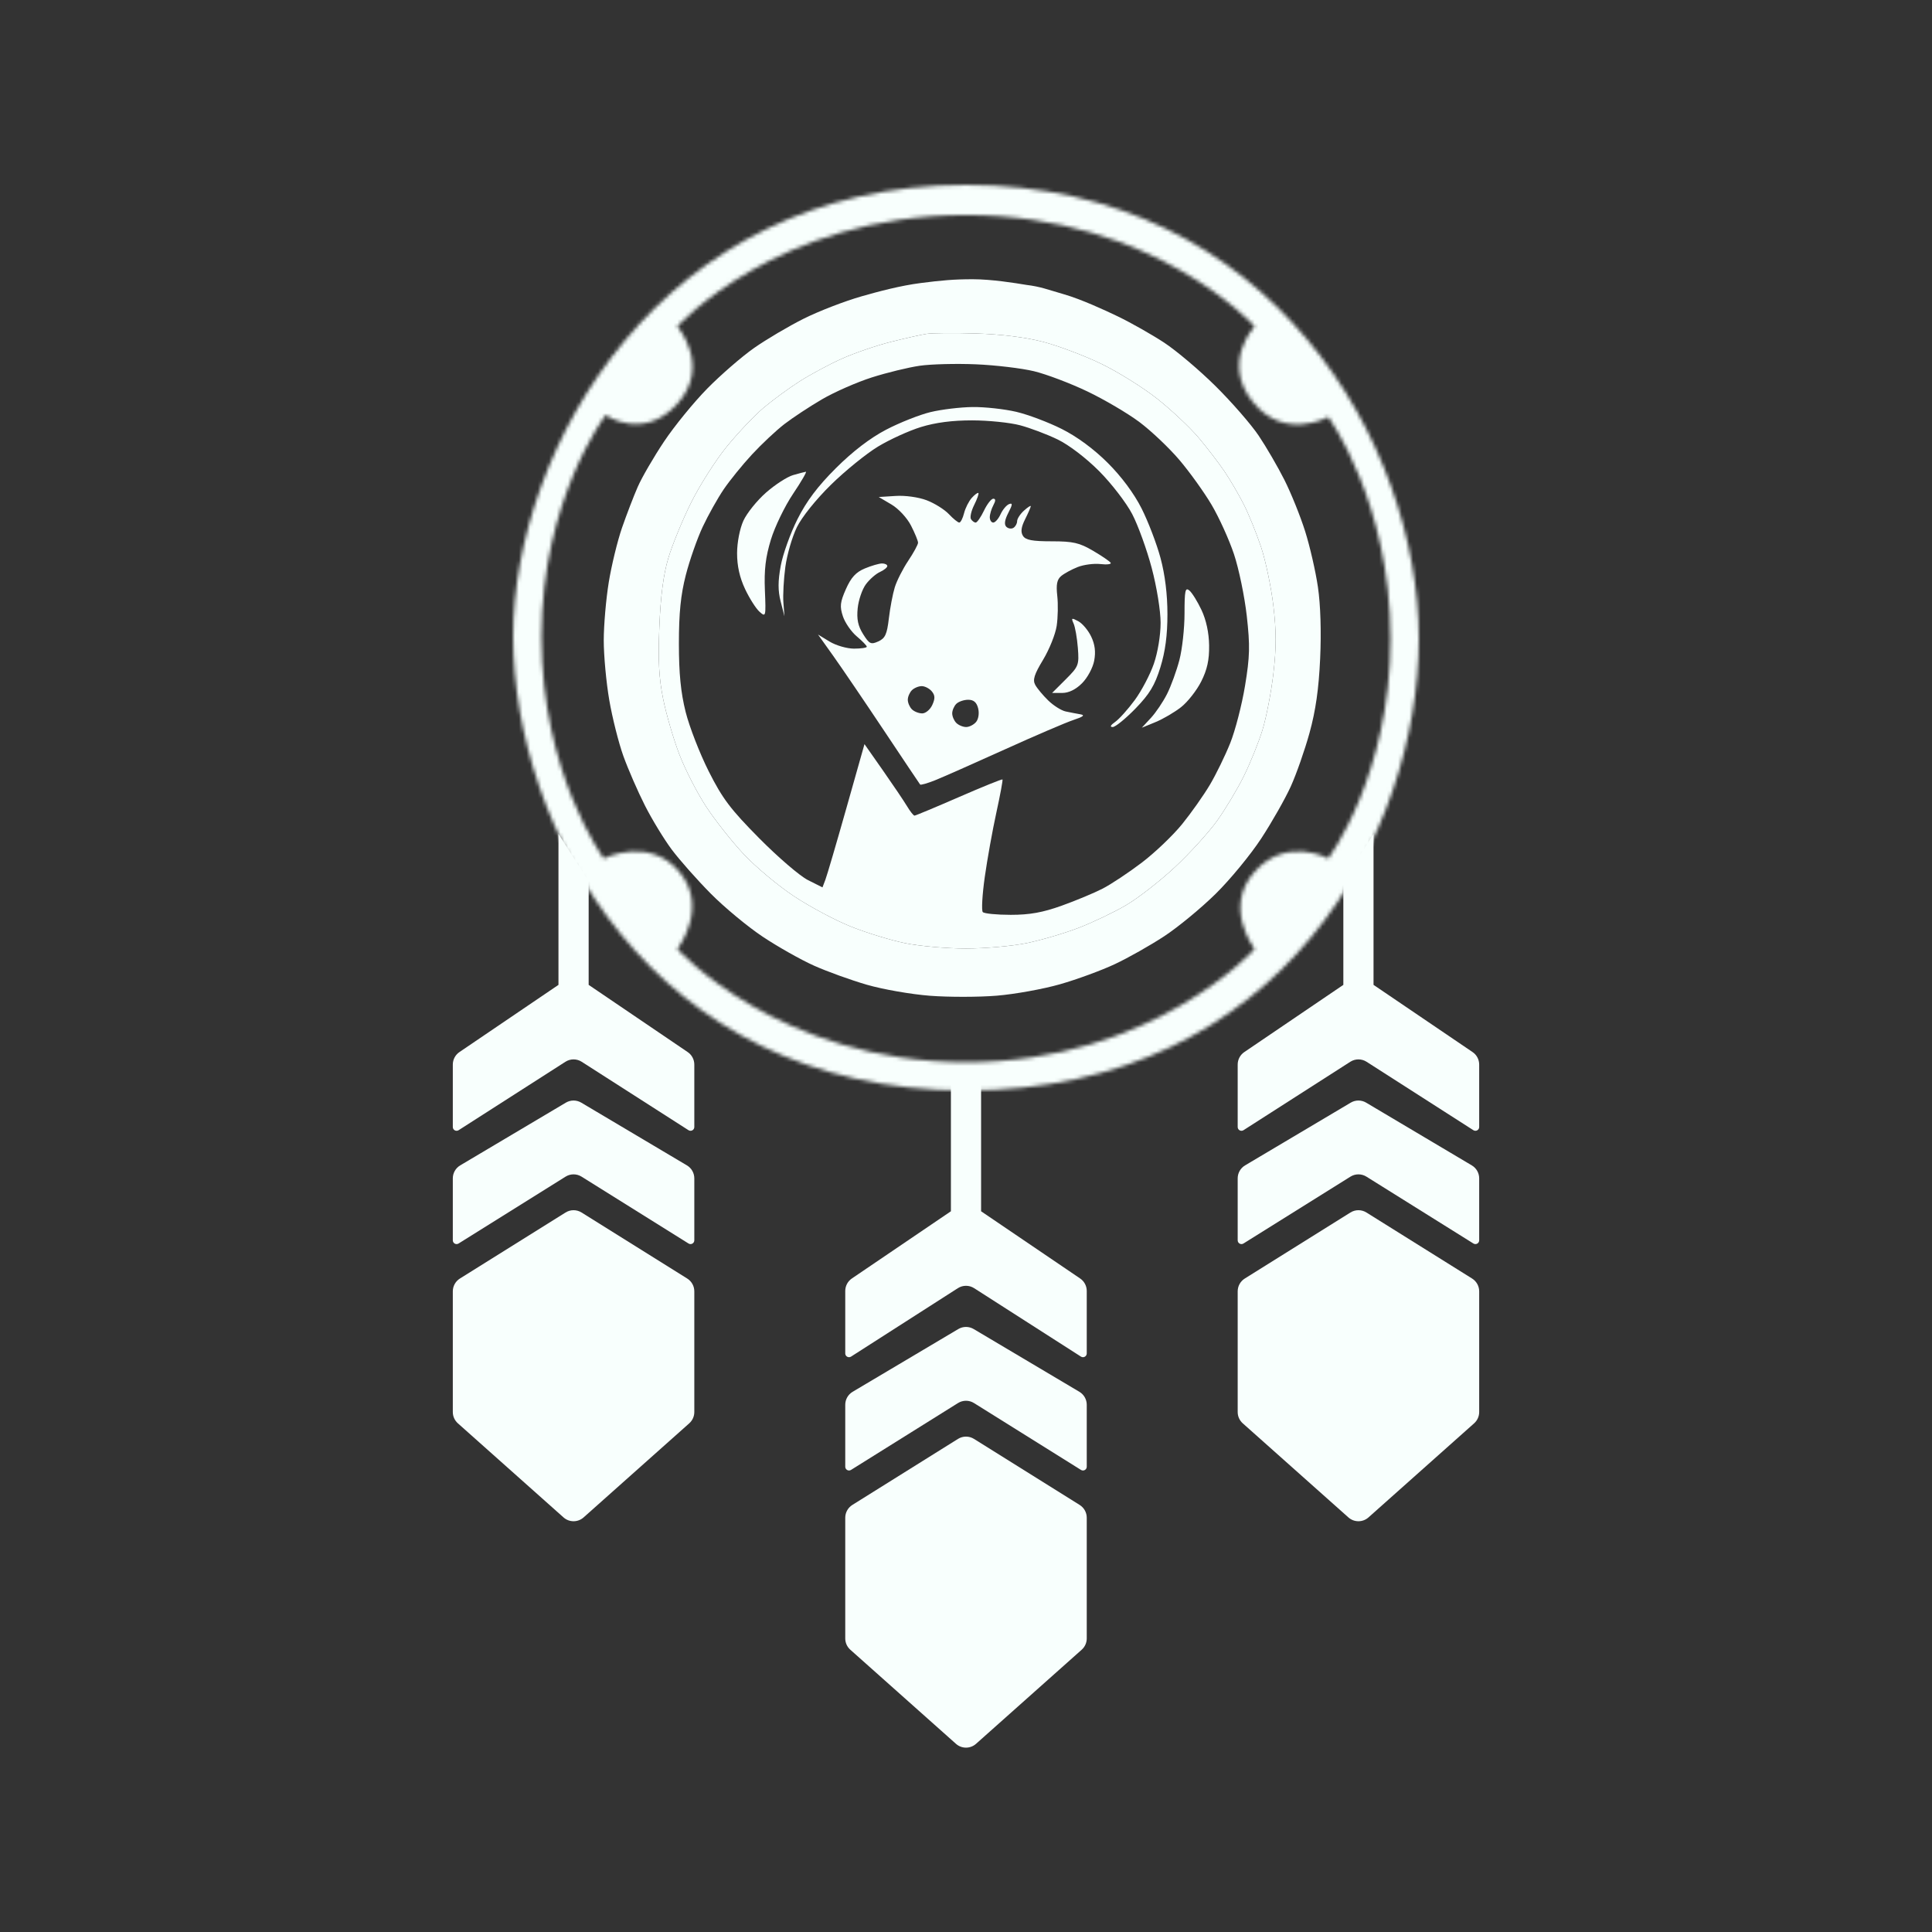 <svg width="512" height="512" viewBox="0 0 512 512" fill="none" xmlns="http://www.w3.org/2000/svg">
<rect x="0" y="0" width="512" height="512" fill="#333333" stroke="none"/>
<path d="M356 233.5V261L329.754 278.81C328.657 279.554 328 280.794 328 282.12V298.672C328 299.462 328.874 299.94 329.539 299.514L357.842 281.382C359.157 280.54 360.843 280.54 362.158 281.382L390.461 299.514C391.126 299.94 392 299.462 392 298.672V282.12C392 280.794 391.343 279.554 390.246 278.81L364 261V221L356 233.5Z" fill="#F8FFFD"/>
<path d="M362.042 292.213C360.783 291.465 359.217 291.465 357.958 292.213L329.958 308.838C328.744 309.558 328 310.865 328 312.277V328.696C328 329.481 328.864 329.96 329.53 329.544L357.88 311.825C359.177 311.014 360.823 311.014 362.12 311.825L390.47 329.544C391.136 329.96 392 329.481 392 328.696V312.277C392 310.865 391.256 309.558 390.042 308.838L362.042 292.213Z" fill="#F8FFFD"/>
<path d="M362.12 321.325C360.823 320.514 359.177 320.514 357.88 321.325L329.88 338.825C328.71 339.556 328 340.838 328 342.217V374.206C328 375.347 328.487 376.434 329.34 377.193L357.34 402.131C358.856 403.481 361.144 403.481 362.66 402.131L390.66 377.193C391.513 376.434 392 375.347 392 374.206V342.217C392 340.838 391.29 339.556 390.12 338.825L362.12 321.325Z" fill="#F8FFFD"/>
<path d="M156 233.5V261L182.246 278.81C183.343 279.554 184 280.794 184 282.12V298.672C184 299.462 183.126 299.94 182.461 299.514L154.158 281.382C152.843 280.54 151.157 280.54 149.842 281.382L121.539 299.514C120.874 299.94 120 299.462 120 298.672V282.12C120 280.794 120.657 279.554 121.754 278.81L148 261V221L156 233.5Z" fill="#F8FFFD"/>
<path d="M149.958 292.213C151.217 291.465 152.783 291.465 154.042 292.213L182.042 308.838C183.256 309.558 184 310.865 184 312.277V328.696C184 329.481 183.136 329.96 182.47 329.544L154.12 311.825C152.823 311.014 151.177 311.014 149.88 311.825L121.53 329.544C120.864 329.96 120 329.481 120 328.696V312.277C120 310.865 120.744 309.558 121.958 308.838L149.958 292.213Z" fill="#F8FFFD"/>
<path d="M149.88 321.325C151.177 320.514 152.823 320.514 154.12 321.325L182.12 338.825C183.29 339.556 184 340.838 184 342.217V374.206C184 375.347 183.513 376.434 182.66 377.193L154.66 402.131C153.144 403.481 150.856 403.481 149.34 402.131L121.34 377.193C120.487 376.434 120 375.347 120 374.206V342.217C120 340.838 120.71 339.556 121.88 338.825L149.88 321.325Z" fill="#F8FFFD"/>
<path d="M252 284V321L225.754 338.81C224.657 339.554 224 340.794 224 342.12V358.672C224 359.462 224.874 359.94 225.539 359.514L253.842 341.382C255.157 340.54 256.843 340.54 258.158 341.382L286.461 359.514C287.126 359.94 288 359.462 288 358.672V342.12C288 340.794 287.343 339.554 286.246 338.81L260 321V284H252Z" fill="#F8FFFD"/>
<path d="M258.042 352.213C256.783 351.465 255.217 351.465 253.958 352.213L225.958 368.838C224.744 369.558 224 370.865 224 372.277V388.696C224 389.481 224.864 389.96 225.53 389.544L253.88 371.825C255.177 371.014 256.823 371.014 258.12 371.825L286.47 389.544C287.136 389.96 288 389.481 288 388.696V372.277C288 370.865 287.256 369.558 286.042 368.838L258.042 352.213Z" fill="#F8FFFD"/>
<path d="M258.12 381.325C256.823 380.514 255.177 380.514 253.88 381.325L225.88 398.825C224.71 399.556 224 400.838 224 402.217V434.206C224 435.347 224.487 436.434 225.34 437.193L253.34 462.131C254.856 463.481 257.144 463.481 258.66 462.131L286.66 437.193C287.513 436.434 288 435.347 288 434.206V402.217C288 400.838 287.29 399.556 286.12 398.825L258.12 381.325Z" fill="#F8FFFD"/>
<path fill-rule="evenodd" clip-rule="evenodd" d="M276.338 90.567C280.321 91.596 287.247 94.2 291.729 96.355C296.211 98.51 302.95 102.712 306.705 105.694C310.46 108.675 315.386 113.31 317.65 115.994C319.914 118.678 323.001 122.703 324.507 124.938C326.015 127.173 328.316 131.113 329.622 133.692C330.928 136.271 332.988 141.351 334.199 144.98C335.411 148.61 336.878 155.608 337.458 160.532C338.259 167.33 338.26 171.649 337.464 178.482C336.888 183.431 335.583 190.172 334.566 193.462C333.549 196.752 331.329 202.248 329.633 205.677C327.936 209.106 324.752 214.421 322.557 217.488C320.363 220.555 315.343 226.081 311.402 229.768C307.461 233.453 301.627 238.001 298.436 239.873C295.245 241.745 289.579 244.453 285.844 245.889C282.109 247.326 275.913 249.147 272.075 249.936C268.237 250.725 260.988 251.37 255.967 251.37C250.945 251.37 243.696 250.732 239.858 249.951C236.02 249.17 229.511 247.171 225.394 245.508C221.277 243.846 214.513 240.231 210.362 237.475C206.211 234.721 200.25 229.733 197.117 226.392C193.984 223.051 189.481 217.354 187.11 213.731C184.739 210.108 181.551 203.882 180.024 199.896C178.498 195.909 176.576 189.333 175.753 185.282C174.617 179.692 174.372 175.066 174.737 166.102C175.066 157.986 175.804 152.31 177.094 147.967C178.125 144.49 180.826 137.892 183.097 133.304C185.367 128.717 189.626 122.011 192.56 118.404C195.494 114.796 199.882 110.162 202.31 108.107C204.738 106.051 209.068 102.874 211.933 101.046C214.797 99.218 219.84 96.515 223.14 95.038C226.439 93.561 232.221 91.576 235.989 90.626C239.757 89.675 244.061 88.708 245.555 88.478C247.049 88.249 252.956 88.203 258.683 88.378C265.318 88.581 271.722 89.375 276.338 90.567ZM231.069 100.013C235.052 98.746 240.756 97.357 243.744 96.927C246.732 96.496 253.432 96.326 258.634 96.546C263.835 96.767 270.761 97.592 274.025 98.379C277.289 99.168 283.648 101.575 288.155 103.73C292.664 105.884 298.888 109.548 301.986 111.872C305.084 114.194 309.835 118.701 312.543 121.884C315.251 125.068 319.088 130.411 321.069 133.756C323.05 137.102 325.726 142.996 327.015 146.856C328.305 150.715 329.83 158.081 330.407 163.224C331.297 171.174 331.228 173.948 329.946 181.741C329.117 186.782 327.349 193.619 326.019 196.935C324.689 200.252 322.265 205.221 320.632 207.977C318.999 210.734 315.686 215.428 313.271 218.408C310.854 221.388 306.038 225.985 302.566 228.622C299.096 231.259 294.423 234.359 292.182 235.509C289.941 236.659 285.066 238.689 281.35 240.02C276.317 241.823 272.876 242.44 267.865 242.44C264.165 242.44 260.828 242.113 260.45 241.713C260.072 241.313 260.308 237.124 260.975 232.406C261.642 227.687 263.026 219.997 264.051 215.316C265.076 210.636 265.803 206.696 265.668 206.56C265.532 206.426 260.34 208.527 254.13 211.232C247.92 213.936 242.621 216.148 242.355 216.149C242.089 216.15 241.201 215.032 240.382 213.666C239.564 212.301 236.69 208.037 233.996 204.192L229.098 197.201L224.313 214.126C221.681 223.434 219.176 231.977 218.746 233.108L217.967 235.164L214.105 233.226C211.982 232.16 206.171 227.17 201.191 222.138C193.569 214.436 191.455 211.633 187.818 204.41C185.443 199.691 182.692 192.616 181.706 188.687C180.411 183.521 179.915 178.498 179.915 170.544C179.915 162.459 180.4 157.652 181.746 152.401C182.753 148.472 184.766 142.726 186.217 139.632C187.668 136.538 190.17 132.067 191.777 129.698C193.383 127.329 196.768 123.155 199.301 120.423C201.832 117.691 205.679 114.083 207.849 112.406C210.019 110.729 214.502 107.773 217.81 105.838C221.119 103.902 227.085 101.281 231.069 100.013Z" fill="#F8FFFD"/>
<path fill-rule="evenodd" clip-rule="evenodd" d="M258.173 133.811C257.391 135.375 257.006 137.067 257.317 137.57C257.629 138.073 258.192 138.485 258.569 138.485C258.944 138.485 259.933 137.062 260.764 135.324C261.595 133.585 262.703 132.163 263.227 132.163C263.888 132.163 263.892 132.698 263.241 133.91C262.726 134.87 262.304 136.293 262.304 137.07C262.304 137.848 262.721 138.485 263.229 138.485C263.737 138.485 264.607 137.491 265.162 136.277C265.717 135.062 266.732 133.854 267.417 133.592C268.4 133.215 268.358 133.703 267.218 135.904C266.255 137.759 266.074 138.994 266.675 139.594C267.172 140.089 268.022 140.221 268.563 139.888C269.104 139.554 269.547 138.758 269.547 138.12C269.547 137.481 270.362 136.222 271.358 135.324C272.354 134.425 273.169 133.893 273.169 134.142C273.169 134.391 272.497 135.938 271.676 137.58C270.609 139.712 270.444 140.978 271.095 142.008C271.798 143.118 273.554 143.452 278.7 143.452C284.376 143.452 286.037 143.83 289.645 145.946C291.984 147.318 294.095 148.756 294.335 149.144C294.575 149.53 293.364 149.684 291.645 149.483C289.926 149.283 287.205 149.638 285.598 150.273C283.99 150.907 282.014 151.984 281.206 152.667C280.112 153.592 279.851 154.922 280.185 157.88C280.433 160.064 280.363 163.657 280.032 165.864C279.699 168.071 278.079 172.113 276.429 174.846C274.071 178.751 273.626 180.174 274.349 181.5C274.855 182.428 276.411 184.293 277.805 185.645C279.199 186.997 281.273 188.302 282.414 188.544C283.553 188.788 285.301 189.125 286.297 189.294C287.608 189.515 287.108 189.931 284.486 190.798C282.494 191.457 274.246 194.994 266.157 198.66C258.068 202.325 249.8 205.982 247.786 206.786C245.77 207.591 243.997 208.096 243.844 207.909C243.691 207.723 239.369 201.272 234.24 193.573C229.111 185.874 223.086 177.008 220.851 173.869L216.788 168.163L219.854 170.028C221.54 171.053 224.448 171.893 226.315 171.895C228.183 171.897 229.711 171.669 229.711 171.389C229.711 171.109 228.515 169.876 227.055 168.65C225.594 167.424 223.938 165.028 223.375 163.326C222.511 160.714 222.637 159.585 224.182 156.1C225.545 153.029 226.829 151.631 229.192 150.646C230.939 149.918 232.993 149.322 233.756 149.322C234.519 149.322 235.143 149.631 235.143 150.011C235.143 150.389 234.258 151.101 233.176 151.591C232.095 152.081 230.421 153.553 229.455 154.863C228.49 156.172 227.52 159.016 227.298 161.185C227 164.098 227.376 165.888 228.735 168.05C230.388 170.675 230.801 170.873 232.768 169.979C234.581 169.155 235.063 168.1 235.555 163.893C235.883 161.094 236.589 157.382 237.125 155.643C237.662 153.905 239.268 150.735 240.696 148.599C242.123 146.463 243.291 144.313 243.291 143.822C243.291 143.331 242.455 141.292 241.432 139.293C240.38 137.235 238.121 134.801 236.226 133.685L232.879 131.711L237.354 131.429C239.936 131.266 243.42 131.753 245.592 132.581C247.662 133.37 250.303 135.02 251.461 136.249C252.618 137.479 253.858 138.485 254.216 138.485C254.572 138.485 255.144 137.367 255.487 136.001C255.828 134.635 256.752 132.804 257.54 131.932C258.329 131.059 259.114 130.485 259.285 130.657C259.456 130.827 258.956 132.247 258.173 133.811ZM240.575 185.445C240.575 184.65 241.064 183.512 241.662 182.916C242.259 182.32 243.432 181.833 244.267 181.833C245.102 181.833 246.303 182.454 246.935 183.214C247.814 184.27 247.844 185.121 247.065 186.827C246.504 188.053 245.304 189.057 244.397 189.057C243.49 189.057 242.259 188.57 241.662 187.974C241.064 187.378 240.575 186.24 240.575 185.445ZM252.345 189.057C252.345 188.263 252.834 187.125 253.431 186.529C254.029 185.933 255.447 185.445 256.583 185.445C258.034 185.445 258.818 186.121 259.22 187.715C259.546 189.016 259.314 190.557 258.673 191.327C258.058 192.066 256.872 192.67 256.037 192.67C255.202 192.67 254.029 192.182 253.431 191.586C252.834 190.99 252.345 189.852 252.345 189.057Z" fill="#F8FFFD"/>
<path fill-rule="evenodd" clip-rule="evenodd" d="M228.352 78.522C232.834 77.245 238.574 75.7 244.052 75C249.529 74.3 252.777 74 257.777 74C262.777 74 269 75 272 75.5C275.785 75.963 277.569 76.724 282 78C286.431 79.277 292.77 82.174 296.256 83.86C299.742 85.545 305.242 88.659 308.479 90.779C311.715 92.9 317.865 98.1 322.143 102.336C326.422 106.571 331.561 112.476 333.564 115.456C335.567 118.436 338.638 123.719 340.39 127.196C342.141 130.673 344.605 136.779 345.865 140.764C347.126 144.749 348.656 151.415 349.266 155.577C349.955 160.279 350.178 167.453 349.854 174.52C349.486 182.585 348.667 188.315 347.044 194.205C345.784 198.774 343.543 205.176 342.064 208.429C340.584 211.684 337.075 217.864 334.266 222.164C331.456 226.463 326.02 233.072 322.186 236.85C318.352 240.629 312.21 245.694 308.539 248.107C304.869 250.52 298.973 253.85 295.439 255.508C291.905 257.166 285.371 259.565 280.919 260.837C276.468 262.11 268.931 263.473 264.169 263.865C259.409 264.258 251.44 264.268 246.46 263.888C241.48 263.508 233.943 262.191 229.711 260.962C225.478 259.734 219.17 257.453 215.693 255.896C212.216 254.338 206.105 250.887 202.112 248.228C198.12 245.568 191.909 240.412 188.31 236.77C184.712 233.128 180.093 227.913 178.047 225.181C176 222.449 172.783 217.166 170.897 213.441C169.011 209.715 166.445 203.823 165.195 200.346C163.945 196.869 162.263 190.193 161.459 185.512C160.655 180.829 159.998 173.718 160 169.708C160.002 165.697 160.6 158.759 161.33 154.289C162.06 149.818 163.643 143.316 164.849 139.839C166.055 136.362 167.928 131.49 169.012 129.012C170.096 126.533 173.225 121.144 175.965 117.036C178.706 112.928 183.873 106.593 187.448 102.96C191.023 99.326 196.596 94.495 199.833 92.225C203.07 89.955 208.977 86.464 212.961 84.469C216.945 82.473 223.871 79.797 228.352 78.522ZM291.729 96.355C287.247 94.2 280.321 91.596 276.338 90.567C271.722 89.375 265.318 88.581 258.683 88.378C252.956 88.203 247.049 88.249 245.555 88.478C244.061 88.708 239.757 89.675 235.989 90.626C232.221 91.576 226.439 93.561 223.14 95.038C219.84 96.515 214.797 99.218 211.933 101.046C209.068 102.874 204.738 106.051 202.31 108.107C199.882 110.162 195.494 114.796 192.56 118.404C189.626 122.011 185.367 128.717 183.097 133.304C180.826 137.892 178.125 144.49 177.094 147.967C175.804 152.31 175.066 157.986 174.737 166.102C174.372 175.066 174.617 179.692 175.753 185.282C176.576 189.333 178.498 195.909 180.024 199.896C181.551 203.882 184.739 210.108 187.11 213.731C189.481 217.354 193.984 223.051 197.117 226.392C200.25 229.733 206.211 234.721 210.362 237.475C214.513 240.231 221.277 243.846 225.394 245.508C229.511 247.171 236.02 249.17 239.858 249.951C243.696 250.732 250.945 251.37 255.967 251.37C260.988 251.37 268.237 250.725 272.075 249.936C275.913 249.147 282.109 247.326 285.844 245.889C289.579 244.453 295.245 241.745 298.436 239.873C301.627 238.001 307.461 233.453 311.402 229.768C315.343 226.081 320.363 220.555 322.557 217.488C324.752 214.421 327.936 209.106 329.633 205.677C331.329 202.248 333.549 196.752 334.566 193.462C335.583 190.172 336.888 183.431 337.464 178.482C338.26 171.649 338.259 167.33 337.458 160.532C336.878 155.608 335.411 148.61 334.199 144.98C332.988 141.351 330.928 136.271 329.622 133.692C328.316 131.113 326.015 127.173 324.507 124.938C323.001 122.703 319.914 118.678 317.65 115.994C315.386 113.31 310.46 108.675 306.705 105.694C302.95 102.712 296.211 98.51 291.729 96.355Z" fill="#F8FFFD"/>
<path d="M289.172 168.691C290.171 170.78 290.415 172.735 289.972 175.095C289.617 176.98 288.184 179.637 286.752 181.065C285.079 182.735 283.232 183.639 281.494 183.639H278.814L282.414 180.048C285.853 176.617 285.998 176.244 285.643 171.695C285.438 169.075 284.931 166.173 284.515 165.247C283.839 163.738 283.968 163.673 285.747 164.623C286.84 165.206 288.382 167.037 289.172 168.691Z" fill="#F8FFFD"/>
<path d="M210.172 130.867C207.981 134.127 205.337 139.588 204.297 143.001C202.883 147.645 202.482 151.025 202.705 156.429C202.994 163.456 202.956 163.609 201.289 162.13C200.347 161.294 198.62 158.578 197.45 156.095C196.017 153.051 195.328 149.96 195.335 146.612C195.341 143.744 196.048 140.104 197.006 137.998C197.92 135.992 200.623 132.634 203.011 130.537C205.399 128.44 208.615 126.359 210.157 125.913C211.7 125.467 213.231 125.065 213.56 125.02C213.889 124.975 212.364 127.606 210.172 130.867Z" fill="#F8FFFD"/>
<path d="M318.412 161.661C319.652 164.292 320.381 167.679 320.429 171.033C320.483 174.878 319.923 177.439 318.339 180.593C317.148 182.962 314.748 186.022 313.005 187.392C311.263 188.762 308.207 190.55 306.215 191.366L302.594 192.849L304.984 190.276C306.298 188.861 308.236 185.988 309.289 183.892C310.342 181.797 311.812 177.749 312.557 174.897C313.301 172.046 313.911 166.497 313.911 162.567C313.911 156.512 314.106 155.584 315.191 156.481C315.894 157.065 317.345 159.396 318.412 161.661Z" fill="#F8FFFD"/>
<path d="M269.325 109.138C272.438 109.87 277.862 111.914 281.377 113.68C285.448 115.725 289.869 118.986 293.557 122.663C297.221 126.319 300.514 130.753 302.531 134.749C304.284 138.22 306.543 144.131 307.551 147.883C308.743 152.32 309.384 157.523 309.384 162.756C309.384 168.343 308.811 172.656 307.511 176.854C306.029 181.642 304.651 183.92 300.896 187.786C298.288 190.472 295.577 192.67 294.872 192.67C294.056 192.67 294.291 192.179 295.521 191.321C296.583 190.578 298.925 187.97 300.726 185.523C302.526 183.076 304.804 178.743 305.786 175.894C306.821 172.893 307.573 168.336 307.573 165.065C307.573 161.865 306.554 155.566 305.22 150.531C303.926 145.644 301.595 139.207 300.039 136.227C298.482 133.247 294.55 128.137 291.301 124.872C287.837 121.393 283.282 117.914 280.293 116.466C277.489 115.106 273.008 113.414 270.334 112.704C267.66 111.994 261.951 111.408 257.646 111.403C252.394 111.396 247.923 111.976 244.052 113.169C240.879 114.146 235.752 116.483 232.658 118.362C229.563 120.24 223.97 124.778 220.229 128.447C216.248 132.35 212.493 137.032 211.175 139.735C209.935 142.276 208.565 146.996 208.127 150.225C207.69 153.453 207.457 157.72 207.611 159.707L207.89 163.319L206.885 159.403C206.145 156.518 206.151 154.019 206.906 149.92C207.471 146.859 209.466 141.307 211.34 137.582C213.761 132.771 216.719 128.846 221.55 124.035C225.999 119.606 230.591 116.09 234.821 113.876C238.38 112.014 243.676 109.915 246.591 109.21C249.507 108.506 254.541 107.902 257.777 107.868C261.014 107.834 266.21 108.406 269.325 109.138Z" fill="#F8FFFD"/>
<mask id="path-11-inside-1_2224_39590" fill="white">
<path fill-rule="evenodd" clip-rule="evenodd" d="M255.997 49C337 49 376 118 376 169.248C376 220.495 339.995 289 255.997 289C172 289 136 218.498 136 168.749C136 119 174.995 49 255.997 49ZM143.5 168.749C143.5 132.325 160.5 110 160.5 110C160.5 110 170.452 117 179.5 107C188.548 97 179.5 86.5 179.5 86.5C179.5 86.5 205.995 56.983 255.997 56.983C306 56.983 332.5 86.5 332.5 86.5C332.5 86.5 323.565 96.022 332 106.5C340.435 116.978 352 110.5 352 110.5C352 110.5 368.5 133 368.5 169.248C368.5 205.495 352 227.5 352 227.5C352 227.5 341 221.5 332.5 231C324 240.5 332.5 251.5 332.5 251.5C332.5 251.5 305.5 281.5 255.997 281.5C206.495 281.5 179.5 251.5 179.5 251.5C179.5 251.5 188 240.5 180 231C172 221.5 160 227.5 160 227.5C160 227.5 143.5 205.172 143.5 168.749Z"/>
</mask>
<path fill-rule="evenodd" clip-rule="evenodd" d="M255.997 49C337 49 376 118 376 169.248C376 220.495 339.995 289 255.997 289C172 289 136 218.498 136 168.749C136 119 174.995 49 255.997 49ZM143.5 168.749C143.5 132.325 160.5 110 160.5 110C160.5 110 170.452 117 179.5 107C188.548 97 179.5 86.5 179.5 86.5C179.5 86.5 205.995 56.983 255.997 56.983C306 56.983 332.5 86.5 332.5 86.5C332.5 86.5 323.565 96.022 332 106.5C340.435 116.978 352 110.5 352 110.5C352 110.5 368.5 133 368.5 169.248C368.5 205.495 352 227.5 352 227.5C352 227.5 341 221.5 332.5 231C324 240.5 332.5 251.5 332.5 251.5C332.5 251.5 305.5 281.5 255.997 281.5C206.495 281.5 179.5 251.5 179.5 251.5C179.5 251.5 188 240.5 180 231C172 221.5 160 227.5 160 227.5C160 227.5 143.5 205.172 143.5 168.749Z" fill="#F8FFFD" stroke="#F8FFFD" stroke-width="16" mask="url(#path-11-inside-1_2224_39590)"/>
</svg>
